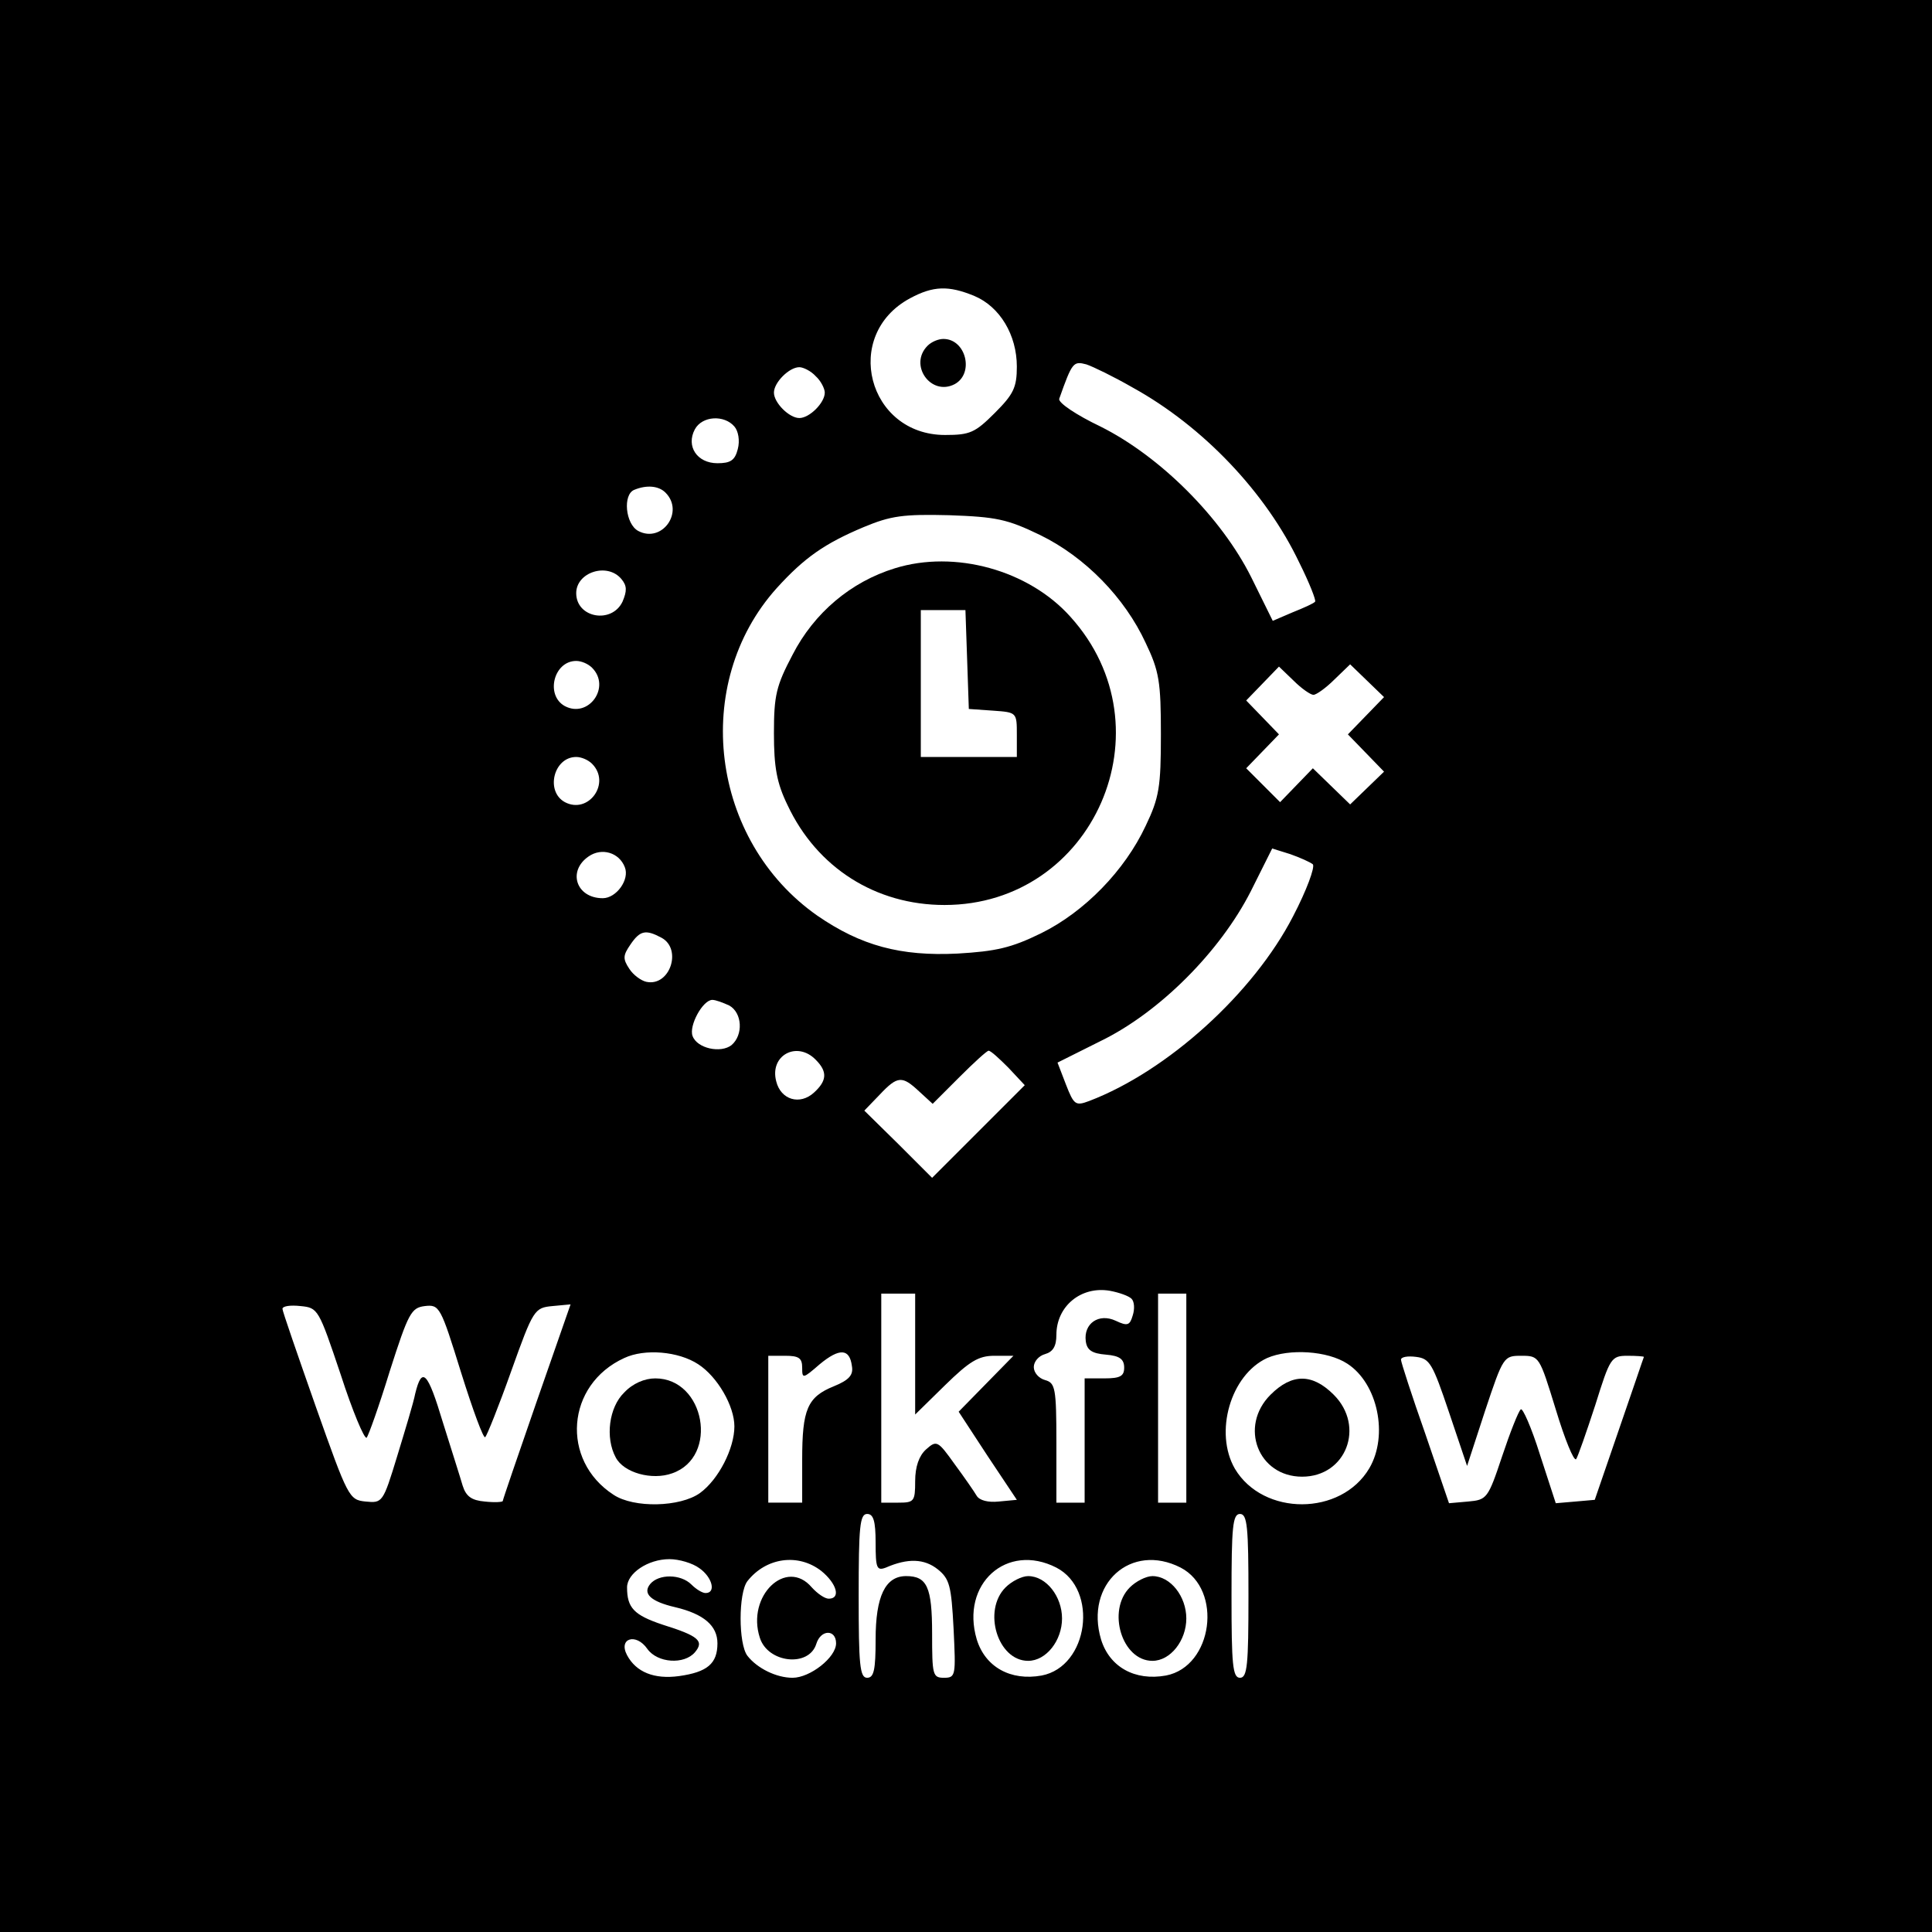 <?xml version="1.0" standalone="no"?>
<!DOCTYPE svg PUBLIC "-//W3C//DTD SVG 20010904//EN"
 "http://www.w3.org/TR/2001/REC-SVG-20010904/DTD/svg10.dtd">
<svg version="1.0" xmlns="http://www.w3.org/2000/svg"
 width="342pt" height="342pt" viewBox="0 0 342 342"
 preserveAspectRatio="xMidYMid meet">

<g transform="translate(0,342) scale(0.1,-0.1)"
fill="#000000" stroke="none">
<path d="M0 1710 l0 -1710 1710 0 1710 0 0 1710 0 1710 -1710 0 -1710 0 0
-1710z m1725 1186 c45 -19 75 -69 75 -125 0 -37 -6 -49 -39 -82 -35 -35 -44
-39 -88 -39 -137 0 -183 177 -62 242 41 22 68 23 114 4z m280 -162 c125 -69
236 -186 295 -310 18 -36 30 -67 28 -69 -2 -3 -20 -11 -40 -19 l-35 -15 -38
77 c-53 106 -161 214 -267 267 -42 20 -75 42 -73 49 23 65 25 67 48 61 12 -4
49 -22 82 -41z m-561 20 c9 -8 16 -22 16 -29 0 -18 -27 -45 -45 -45 -18 0 -45
27 -45 45 0 18 27 45 45 45 7 0 21 -7 29 -16z m-144 -89 c7 -8 10 -25 6 -40
-5 -20 -13 -25 -36 -25 -36 0 -56 30 -40 60 13 24 52 26 70 5z m-122 -117 c34
-34 -6 -90 -48 -68 -23 12 -28 65 -7 73 22 9 43 7 55 -5z m663 -75 c80 -39
150 -111 187 -191 24 -50 27 -69 27 -162 0 -93 -3 -112 -27 -162 -37 -79 -108
-152 -185 -190 -53 -26 -80 -32 -148 -36 -101 -5 -171 14 -248 67 -190 133
-224 411 -72 580 49 54 85 79 154 108 48 20 70 23 151 21 84 -3 103 -7 161
-35z m-741 -78 c10 -12 10 -21 2 -40 -19 -40 -82 -29 -82 15 0 37 55 55 80 25z
m-52 -157 c34 -34 -6 -90 -48 -68 -35 19 -20 80 20 80 9 0 21 -5 28 -12z
m1277 -48 c5 0 22 12 37 27 l28 27 30 -29 30 -29 -32 -33 -32 -33 32 -33 32
-33 -30 -29 -30 -29 -33 32 -33 32 -29 -30 -29 -30 -30 30 -30 30 29 30 29 30
-29 30 -29 30 29 30 29 30 26 -25 c14 -14 30 -25 35 -25z m-1277 -122 c34 -34
-6 -90 -48 -68 -35 19 -20 80 20 80 9 0 21 -5 28 -12z m58 -183 c9 -22 -15
-55 -39 -55 -47 0 -63 48 -25 74 23 16 54 7 64 -19z m1218 5 c4 -5 -11 -46
-35 -92 -70 -136 -222 -274 -361 -327 -24 -9 -27 -7 -41 29 l-15 39 76 38
c105 51 212 159 266 265 l38 76 32 -10 c17 -6 35 -14 40 -18z m-1153 -130 c37
-20 15 -87 -27 -78 -9 2 -23 12 -30 23 -12 18 -11 24 2 43 17 25 27 27 55 12z
m120 -120 c23 -13 25 -52 4 -70 -19 -15 -61 -6 -69 16 -7 18 18 64 35 64 6 0
19 -5 30 -10z m153 -96 c21 -21 20 -37 -3 -58 -25 -23 -59 -13 -67 20 -12 46
37 72 70 38z m341 -14 l29 -31 -82 -82 -82 -82 -60 60 -60 59 27 28 c32 34 40
34 70 6 l24 -22 47 47 c26 26 49 47 52 47 4 0 19 -14 35 -30z m218 -409 c5 -5
6 -18 2 -30 -5 -17 -9 -19 -30 -9 -30 14 -57 -5 -53 -36 2 -16 11 -22 36 -24
24 -2 32 -8 32 -23 0 -15 -7 -19 -35 -19 l-35 0 0 -110 0 -110 -25 0 -25 0 0
106 c0 97 -2 106 -20 111 -11 3 -20 13 -20 23 0 10 9 20 20 23 14 4 20 14 20
34 0 51 44 87 95 78 16 -3 33 -9 38 -14z m-383 -98 l0 -107 53 52 c43 42 59
52 87 52 l34 0 -49 -50 -48 -49 51 -78 52 -78 -32 -3 c-19 -2 -34 2 -39 10 -4
7 -22 33 -39 56 -30 42 -32 43 -51 26 -12 -11 -19 -30 -19 -56 0 -36 -2 -38
-30 -38 l-30 0 0 185 0 185 30 0 30 0 0 -107z m480 -78 l0 -185 -25 0 -25 0 0
185 0 185 25 0 25 0 0 -185z m-1497 42 c21 -65 42 -115 46 -112 3 3 22 56 41
118 33 103 38 112 62 115 26 3 28 -1 64 -117 21 -67 40 -119 43 -115 3 3 24
55 46 117 39 109 41 112 73 115 l32 3 -60 -172 c-33 -95 -60 -174 -60 -176 0
-2 -14 -3 -32 -1 -23 2 -33 9 -39 28 -4 14 -20 64 -35 112 -27 90 -37 100 -49
51 -3 -16 -18 -65 -32 -111 -25 -82 -26 -83 -56 -80 -29 3 -31 7 -88 168 -32
91 -59 169 -59 173 0 5 14 7 32 5 31 -3 32 -5 71 -121z m633 18 c34 -22 64
-74 64 -110 0 -39 -28 -94 -61 -118 -35 -25 -117 -27 -153 -3 -94 61 -84 195
19 242 36 17 96 12 131 -11z m272 -3 c3 -16 -5 -25 -32 -36 -47 -19 -56 -41
-56 -130 l0 -76 -30 0 -30 0 0 130 0 130 30 0 c24 0 30 -4 30 -21 0 -20 1 -20
31 6 35 29 53 28 57 -3z m877 4 c54 -35 73 -127 39 -185 -50 -85 -188 -85
-238 -1 -37 64 -8 166 57 196 39 17 107 13 142 -10z m180 -86 l32 -95 32 98
c32 96 33 97 64 97 32 0 32 -1 61 -95 16 -53 32 -92 36 -88 3 4 18 47 34 96
26 83 28 87 57 87 16 0 29 -1 29 -2 -1 -2 -20 -59 -44 -128 l-43 -125 -34 -3
-35 -3 -28 86 c-15 48 -31 84 -34 80 -4 -3 -19 -41 -33 -83 -25 -75 -27 -77
-60 -80 l-34 -3 -42 123 c-24 68 -43 127 -43 131 0 5 12 7 27 5 24 -3 29 -12
58 -98z m-1015 -231 c0 -45 2 -50 18 -44 39 17 68 16 92 -3 21 -17 24 -29 28
-105 4 -83 4 -87 -17 -87 -20 0 -21 5 -21 78 0 83 -9 102 -46 102 -37 0 -54
-36 -54 -112 0 -54 -3 -68 -15 -68 -13 0 -15 23 -15 145 0 122 2 145 15 145
11 0 15 -12 15 -51z m660 -94 c0 -122 -2 -145 -15 -145 -13 0 -15 23 -15 145
0 122 2 145 15 145 13 0 15 -23 15 -145z m-972 49 c23 -16 30 -44 11 -44 -6 0
-17 7 -25 15 -19 19 -58 19 -73 1 -14 -17 1 -31 44 -41 51 -12 75 -33 75 -64
0 -36 -18 -51 -68 -58 -44 -6 -76 7 -92 37 -16 30 16 40 36 11 18 -25 65 -28
84 -6 17 20 7 29 -57 49 -51 17 -63 30 -63 66 0 25 37 50 75 50 17 0 41 -7 53
-16z m216 -5 c27 -22 35 -49 13 -49 -7 0 -20 9 -30 20 -45 53 -116 -15 -92
-89 14 -45 87 -53 100 -11 8 26 35 26 35 1 0 -25 -46 -61 -77 -61 -29 0 -63
17 -80 39 -16 21 -16 111 0 132 33 42 90 50 131 18z m416 6 c75 -39 57 -175
-26 -191 -55 -10 -100 15 -115 64 -29 98 53 172 141 127z m220 0 c75 -39 57
-175 -26 -191 -55 -10 -100 15 -115 64 -29 98 53 172 141 127z"/>
<path d="M1642 2808 c-34 -34 6 -90 48 -68 35 19 20 80 -20 80 -9 0 -21 -5
-28 -12z"/>
<path d="M1584 2414 c-78 -24 -143 -79 -181 -153 -29 -55 -33 -72 -33 -139 0
-60 5 -88 24 -127 52 -111 156 -177 278 -177 264 0 401 313 223 510 -74 83
-205 119 -311 86z m128 -161 l3 -88 43 -3 c42 -3 42 -3 42 -43 l0 -39 -85 0
-85 0 0 130 0 130 40 0 39 0 3 -87z"/>
<path d="M1105 955 c-27 -26 -34 -80 -15 -115 14 -27 64 -41 100 -28 83 29 58
168 -30 168 -19 0 -40 -9 -55 -25z"/>
<path d="M2249 951 c-56 -56 -22 -145 56 -145 78 0 112 89 56 145 -38 38 -74
38 -112 0z"/>
<path d="M1780 610 c-41 -41 -14 -130 40 -130 32 0 60 36 60 75 0 39 -28 75
-60 75 -11 0 -29 -9 -40 -20z"/>
<path d="M2000 610 c-41 -41 -14 -130 40 -130 32 0 60 36 60 75 0 39 -28 75
-60 75 -11 0 -29 -9 -40 -20z"/>
</g>
</svg>
